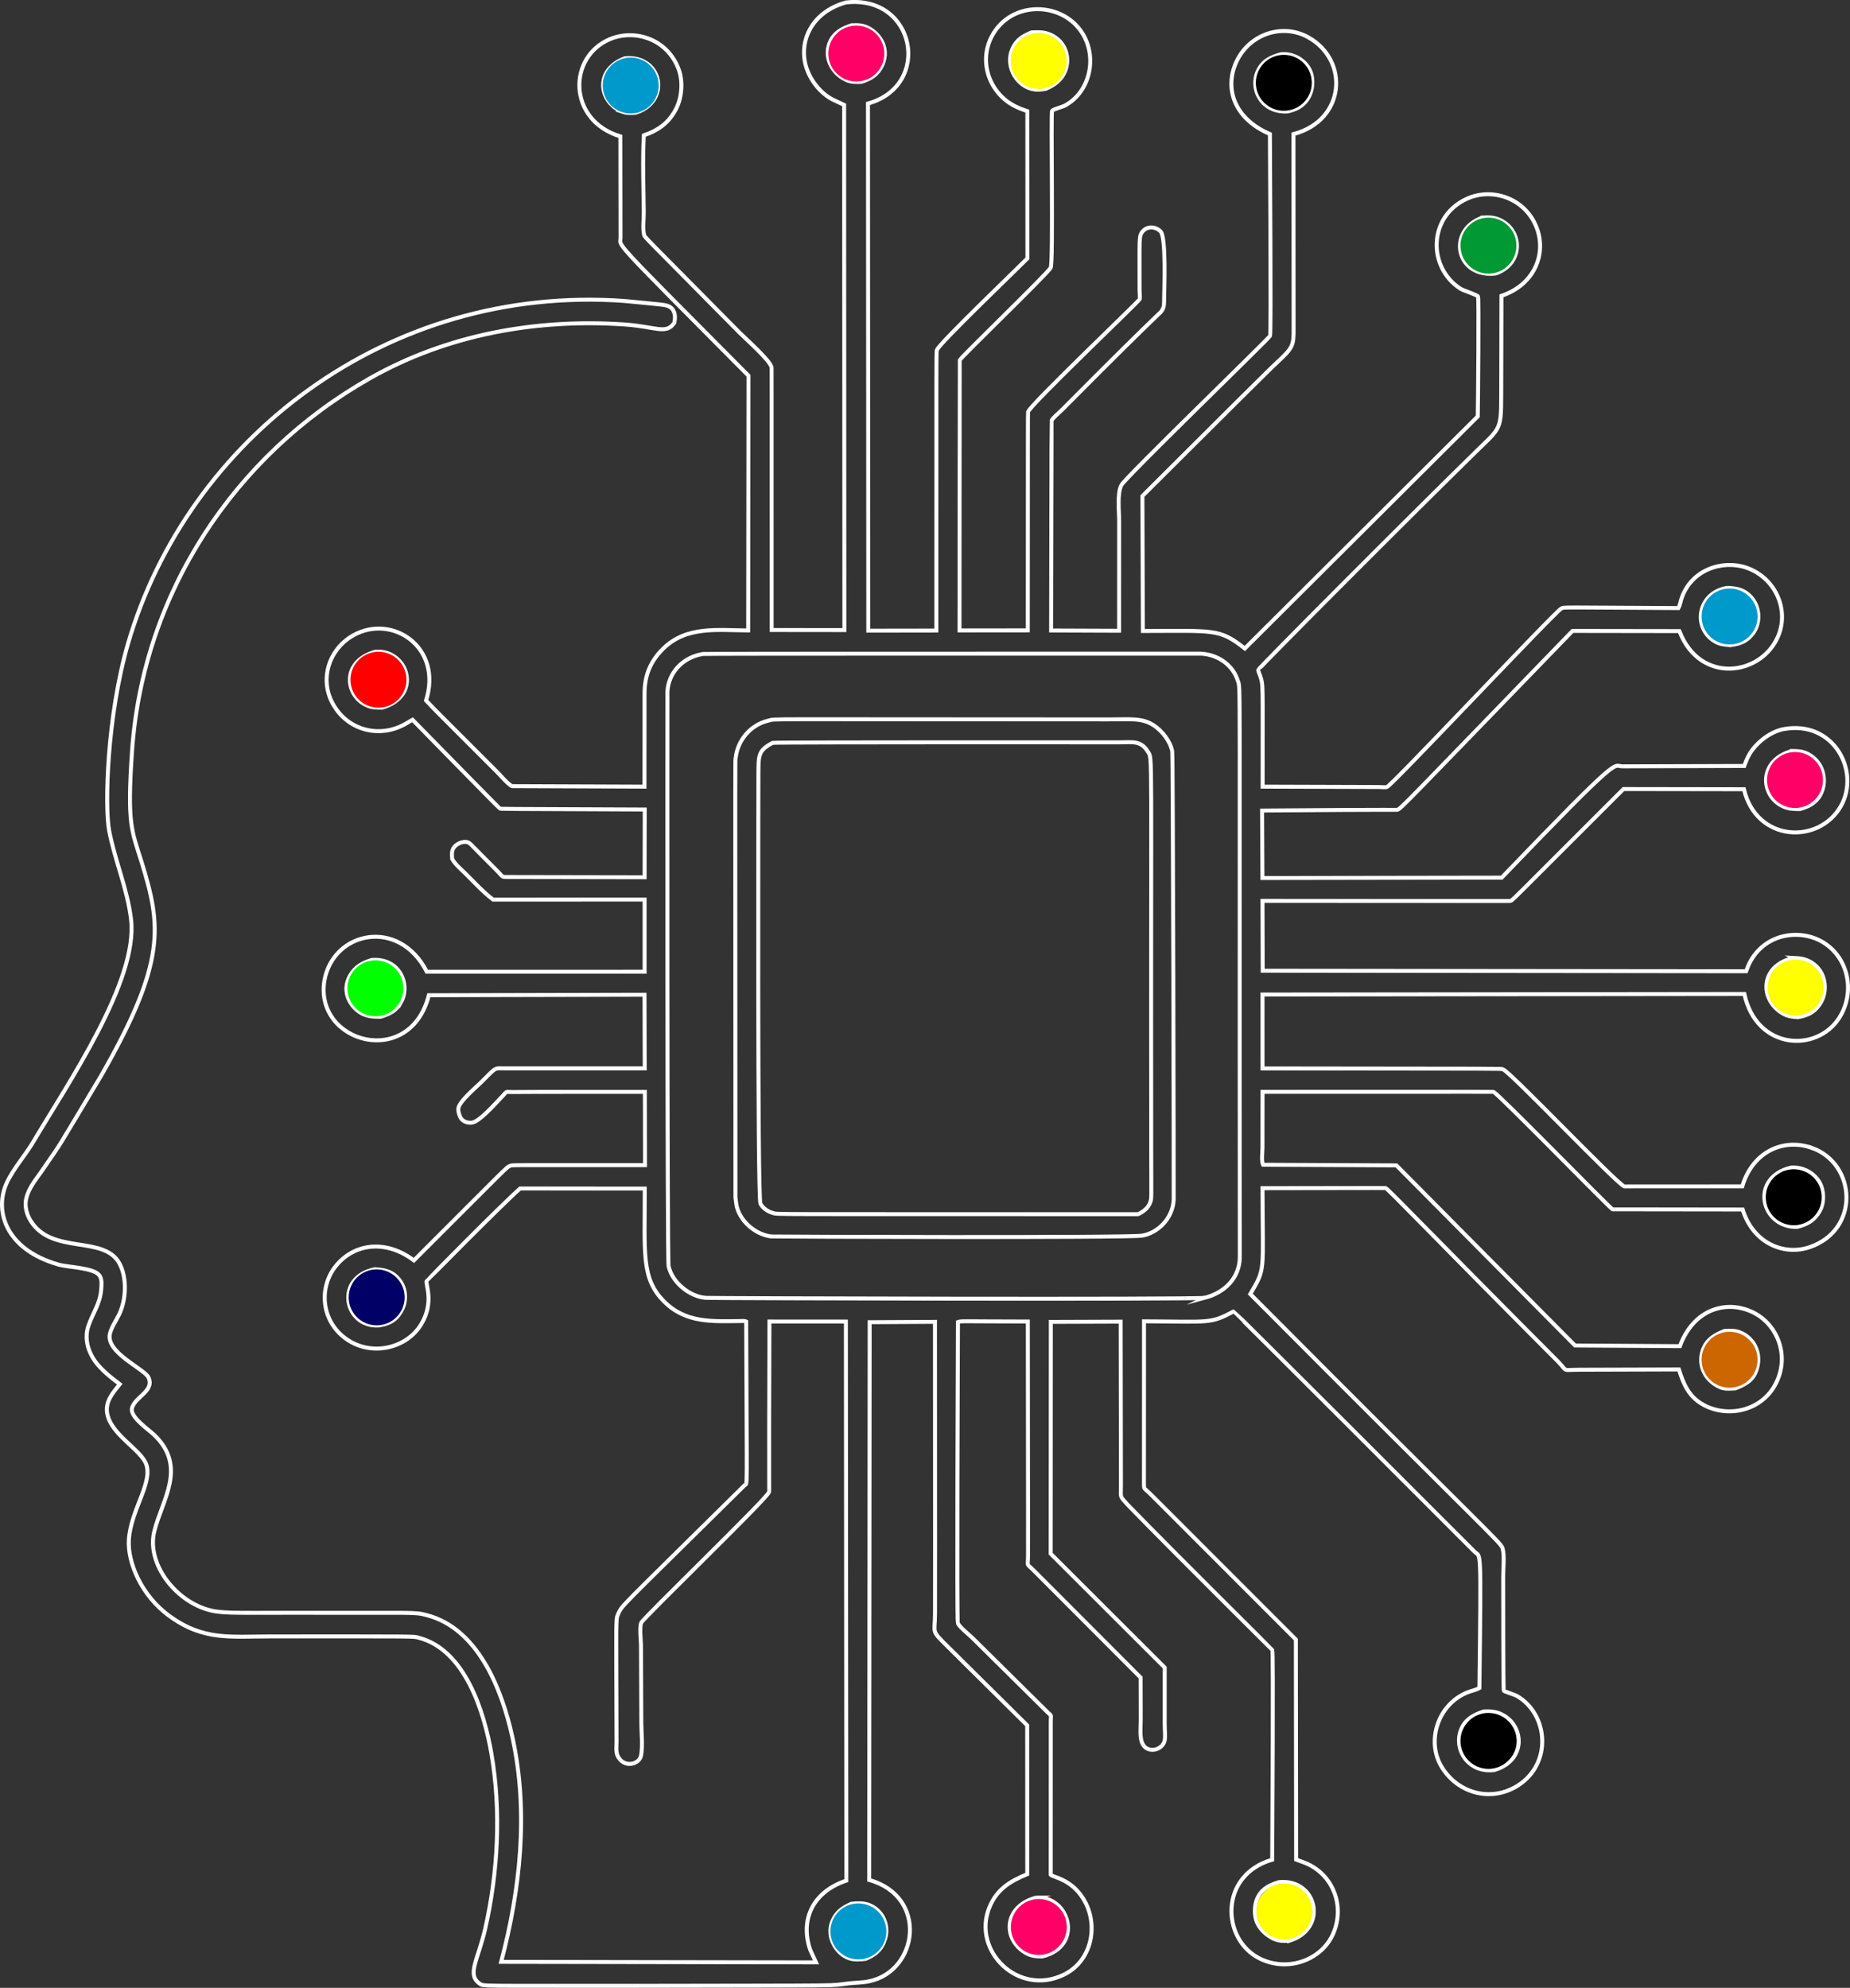 <svg xmlns="http://www.w3.org/2000/svg" viewBox="0 0 4661.82 5010.15"><rect x="0" y="0" width="4661.82" height="5010.15" fill="#333333" stroke="none"/><defs><style>.a{fill:none;stroke:#fff;stroke-miterlimit:10;stroke-width:10px;}.b{fill:red;}.c{fill:#09c;}.d{fill:#f06;}.e{fill:#ff0;}.f{fill:#c60;}.g{fill:#093;}.h{fill:lime;}.i{fill:#006;}</style></defs><title>brain-color-3</title><path class="a" d="M4567.47,2893.88c-69.15-25.82-149.82,5.1-177.12,96.21-318-.24-296.13.48-297.36,0-19.77-7-289-290.68-305.74-295-8-2.08,25.91-1.34-605.8-2.21l-.07-186.27,1214.2-1.43c30.54,141.15,182.63,149.12,239.31,59.88,40.51-63.81,23.88-151.07-41.45-190.43-54.73-33-141.11-24.37-181.68,46.74-4.86,8.52-8.35,17.32-11.68,26.52l-1218.2-1.27-.52-176.09c673.29.07,621.19.87,624.69-.19,6.56-2-14.39,17.33,284.91-281.65l303.53.45c31.71,133.93,189,139.55,244.13,42.89,50.15-87.94-17.77-217.8-144.63-194.3-32.63,6.51-66.13,32.32-83.79,60.25-6.43,10.16-10.69,21.37-14.93,32.56-296.74.93-237,.77-306.89.9-24.88,0,2.57-38.85-304.22,280.53l-603,.93-.83-170.05c361.36-3,338.17-1.19,340.7-1.87,9-2.43,16.4-11.79,441.55-450.78l269.37.4c51.7,135.13,206.55,112.72,248.66,13.07,29.27-69.27-8.66-148.85-80.59-173.14-59.23-20-139.81,4.72-163.51,80.43-2.17,7-3.38,15.35-7,21.61-301.44-1.54-287.94-2.86-295.5,1.38-17.07,9.59-427.47,446.8-439.19,449.68-4.94,1.22-14.53,0-19.87-.06l-293.24-.93c-.17-273.28,2-252.86-6.36-279.65-.95-3-4.91-11.76-4.85-14.41.08-3.94,393.29-398.44,557-558.25,61.54-59.55,54.72-47.67,55.56-179l.47-205.72c83.25-28,114-105.48,88.76-171.65-28.42-74.45-112-102.3-176.05-72.94-98.28,45-98.55,173.49-16.14,226.57,7.36,4.75,42,15.46,44.39,19.61s.05,271.55-.61,302.23l-587,585c-64.65-50.7-75.12-44.22-256.92-44.09l-1.19-340.19c302.57-301.37,240.15-239.39,324.34-322.46,47.72-45.19,56-49.55,56.65-86.83l-.33-502.92C3390.29,303.8,3401,151.57,3296,93.62c-62.31-34.41-143.48-9.85-177.77,56.74-34.11,66.24-12.91,146.7,81.8,187.5,0,54,3.42,501.41.41,508.66-2.85,6.87-363.32,355.5-374.56,376.09s-5.65,67.26-5.7,90.89l-.14,276.25-171.32-.65c.23-111.31.86-528.07,1.4-529.36,2.7-6.49,20.48-21.08,26-26.68,280.44-282.42,243.64-237.45,253.45-253.39,4-6.58,3.81-15.94,3.85-23.42.19-27.42,5.52-157.33-8.61-172.63-11.25-12.17-32.63-14.84-44.7-1.21-11,12.44-8.27,15.1-8.52,148.92,0,5,1.68,18.82,0,23.06-2.35,6-278.2,268.45-281,283.81-.5,2.71-.4,84.43-.66,550.57l-172.06.16c0-.45.38-680.26.7-681.35,1.8-6.28,218.82-215.59,229-232.63,7-11.84,0-392.92,3.65-395.85,6.87-5.52,24.64-8.75,33.61-13.74,70.7-39.32,85.5-146,23-205.74-52-49.74-142-49.83-191.34,6.76-49.13,56.42-39.32,137.75,15.54,184.36,16.82,14.29,36.14,22.53,56.84,29.5l.15,371c-31.8,32.06-223.13,215.36-227.78,230.47-2,6.34-1.69-39.93-1.72,707.53l-171.48.26L2187.2,261c163-45.34,119.63-275.42-55.87-254.73-87.21,24.8-119.22,98.75-99.88,162.41,10,33,35.8,66.44,66.75,82.19l28.92,13.61.61,1323.6-183.27-.2c-.1-711.37.08-659.65-.43-662.28-3.34-17.29-64.46-71.14-80.62-87.37-237.94-241-238.8-240-240.34-246.09-3.89-15.44-.7-40.79-.85-57.3-.58-63.95-3.21-129.94.14-193.71,37.08-12.54,64.58-32.77,82.1-68.37,14-28.46,16.88-68.09,5.72-98.14-29-78-111.92-101.27-172.39-76.29-107.86,44.56-107.62,205.4,25.46,245.5.27,243.58.18,189.71.38,254.67.44,25.26-33.46-9.74,322.49,348.39l-.77,642.14c-75.37-.39-154.75-12.17-213.54,45.2-32.57,31.79-47.36,67.44-47.62,112.8l-.16,235.64c-349.7-1.45-333.88-1.12-334.33-1.39-13-7.69-27.6-26.44-39-37.53-177.79-177.81-145.13-144.72-177-178.3,42.3-134.83-85.6-218.75-182.88-164.45-61.17,34.12-87.52,110.53-51.1,174.63,38.21,67.28,120.08,85.69,183.83,47.76l16-9.28c11,11.18,217.66,222.43,219.92,223.5,3.51,1.64-14.53,1,365.2,2.71l-.32,170.69c-328.06-.55-268.92-.44-339.33-.61-23.72-.14-14.55,2.17-33.84-17.12-68.36-68.24-63.14-64.68-69.13-68.7-10.33-6.93-28.35.44-35.9,8.49-8.94,9.56-7.47,19.49-6.75,31.63,7.61,14.43,23.82,27.34,35.4,38.89,21.81,21.75,43.17,45.12,67.7,63.82l381.86-.16v181.86H1075.51c-70.57-137.69-235.83-101.43-258,21.92-26.37,158,215.52,224.65,263.13,37.36l543.48-1.24.52,185.58c-345.54-.05-277.81-.05-353.4,0-26.32,0-18.91-4.82-58.75,35-12.44,12.41-56.22,48.91-57.52,66.34-.6,8,3.36,21.65,9,27.47,6,6.18,14.79,8.53,23.3,8.3,19.88-.54,61.7-49.5,76.27-64.29,17-17.29,5.92-13,30.1-13.2,65-.42,2.27-.3,331.41-.39l.31,184.67c-353.35-.17-334.28-.39-339.34,1.64-10.73,4.32,4.43-8.59-243,238.45-76.32-57.14-156.75-39.11-199.32,17.38-41.85,55.52-33.2,141.33,34.4,184.36,63.49,40.43,148.2,17.95,183.44-41,33-55.16,10.71-99.18,13.45-108.77.13-.45,186.13-189.52,235.61-233.18l314.14.14c.39,163.68-9.93,226.1,49.23,285.16,54,53.91,120.31,49.57,190.94,48.79,4.93,0,11-1.11,15.38,1.18,1.59,451.59,3.62,404.84-4,412.74-326.58,322.94-306.88,299.86-319.11,325.41-6,13.83-4.26,11.07-3.6,320.29,0,10.53-1.9,25.21,2.23,34.91,14,32.76,55.11,24.74,59.68,0,4.53-24.56.62-57,.55-82.38l-.82-194.76c-.15-14.27-4.18-44.62.64-57,4.47-11.46,318.22-314.26,321.86-329.08,1.49-6.1-.54,32,1.17-430.16l192.63.08,1.18,1409c-89.25,30-116.14,103.72-90.67,175.42l14.2,30.74-793.33-1.33c48.28-182.42,69.25-378.19,28.74-564.28-27.79-127.7-89.1-276.71-216.81-309.71-32.31-8.36-23.88-5-349-5.77-142.64-.11-171,2-206.22-9.14C438.16,4030,369,3939,388.91,3859c19.6-78.76,83.55-162-.25-242.34-14.75-14.15-61.36-45.26-56.16-67.14,6.92-29.14,57.42-43,41.75-77.62-9.92-21.86-107.73-62.41-97.39-109.91,3.47-15.94,16.21-34.29,23.42-49.25,17.7-36.79,20.4-92.22.58-128.57-39.06-71.64-168.58-21.21-222.81-106-10.88-17-16.75-38.69-11.74-58.53,6.13-24.31,21.46-43.57,35.77-63.57,60.93-88.9,27.5-35.72,152.72-244.79,165.87-289.38,150.86-379.5,102.25-537.71-24.72-80.45-37.5-92.89-24.19-282.3,27.74-395,256.58-743.32,598.8-937.52,195.08-110.7,419.48-151,641.66-136,79.83,5.38,105,26.45,125.87-4.08,5.24-23.21-2.91-36.83-13.92-41.55-9.91-4.24-10.94-3.79-111.55-13.58C973.35,715.58,472.24,1108.15,322.64,1622c-53.43,183.56-59.08,411.62-47.57,471.8,14.46,75.55,46.17,146.83,55.17,223.57,18,153.86-155.8,408.23-250,566.48-19.7,31.38-45.58,61.33-61.83,94.41-33.84,68.9-8.22,170.12,129.85,209.22,23.85,6.75,88.22,7.54,102.23,27,7,9.73,5.31,23.15,4.56,34.53-2.39,36.61-21.17,60-32.35,93-11.94,35.31,1.7,72.69,25.49,99.63,15.91,18,34.42,32.63,53.57,47-16.72,21-35.87,42.26-32,71.26,7.58,56.44,88.38,94,99.68,133.54C383,3741,329,3807.78,324.7,3881.62c-3.23,55.61,30.63,139.83,103.28,192.12,86,61.86,151.93,50.64,256.12,50.64,373.72,0,355.81-.51,370.36,3.19,117.89,30,166.07,188.43,184,293.15,24.59,143.33,16.46,298.08-15.62,439.62-17.93,79-47,115.47-14.85,138.66,10.89,7.87-8.23,5.69,370.47,6.15,595.29-1.06,501.18.23,561.21-6.32,16.89-1.84,33.49-1.69,50.25-5.16,124.15-25.76,149.77-213.77.32-255.41l1.22-1405.8,164.55-.88c.38,696.13.39,551.32.14,735.5-.24,52-11.25,40,32.38,83.44l199.89,198,.17,375.13c-43.85,17.86-77.14,38.46-95.51,83.92-44.38,110,73.64,225.15,187.82,169.34,68.81-33.63,86.62-119.08,54.22-181.9-30.62-59.36-83-63.53-87.27-69.78-.31-.45,0,18.67,0-387.48,0-18.12,3.16-11.21-7.63-21.73-37.66-37-3.63-3.35-189.29-187.29-9.64-9.53-31-25.77-37.18-37.32-3.12-5.83,0-686.2.24-759.35,10.33-3.16,2-1.56,176-1.33.69,588.35.62,479.47.5,590.72-.08,29.23-5.47,16.82,15.17,37.53,22.31,22.38,242,242.65,268.59,269.12l.25,106.08c0,27.13-4.22,52.64,9.2,67.61,10,11.1,31.44,12.26,44.69-2.59,11.09-12.43,6.43-24.81,6.52-59.08v-137.3l-287.3-286.92.36-584.19,176-.63c.61,386.49.48,315.49.7,413,.12,31.51-4.48,24.51,16.21,47.73,125,128.77,364.32,365,365.27,366.92,2.91,5.85-.07,478.24-.31,528.41-135.23,39.2-128,202.45-30.33,249.69,71.49,34.59,156.44,2.3,184.6-64.65,29.9-71.06-2.94-149.54-71.51-177l-22.48-8.34-.68-554.65c-354-354.3-290.37-290.62-364-364.23-20.94-20.84-18.2-12-18.81-30l.16-407.71c165.12.73,166.39,6.67,223.65-23.86.68-.36,1.28-1.23,2-1.1,2.41.42,558.52,556.66,607.31,605.69,15.81,15.87,16.7-25.09,12.21,343.48-9.78,5.58-21.67,7.38-32.12,11.8-73.26,31-101.35,122-63.93,185.47,39.83,67.61,125,92.07,193.39,48.27,87.3-55.95,76.08-180.44-3.43-225.89-4.32-2.47-31.42-11.06-32.41-12.49-1.74-2.49-1.38-266.51-1.53-288.87-.14-20.08,3.59-51.65-1.52-70.26-4.09-14.89-39.72-41.9-635.79-641,39.12-67.07,31.21-49,30.82-266.78,331-.53,309.58-.5,310.57-.05,7.4,3.35,120.66,122.63,434.94,437.9,24.92,26,6.71,19.72,54.48,19.72l249.2-.73c12,37.88,25.46,69.48,62.28,89.42,60.86,33,147.07,16,182.59-55.07,35-70.12,2.88-148-57.33-177.84-66.89-33.15-150.67-9.1-185,84.81l-264.34-1.68-450-453.94-336.11-1.57c-4.53-9.9-1.45-32-1.44-43.37l.2-140.47c624.21.18,579.26-.55,582.57.64,11.38,4.1,292.12,291.85,299.28,295.42.89.44-16.14-.1,328,.56,26.09,84.88,104.22,117.62,170.09,94.47,125.6-44.17,116.21-208.06,6-249.21Zm-46.89-479.58c17.24.87,30.43,2.66,45.28,12.24,37.36,24.07,41,74.12,19,105.59-14.19,20.27-30.45,27.4-54.15,31.5-13.57-.83-24.79-1.77-36.87-8.46-61.33-34-60.14-123,26.76-140.86Zm-4.95-521.58c13.61.08,25.71.7,38.21,6.59,39.95,18.83,52.86,67.63,33.32,103.84-11.24,20.84-29.77,29.85-51.53,36-14.84,0-27.5-.15-41.43-6.22-58.58-25.5-65.27-116.57,21.43-140.19ZM4353,1481.58c17.49,1.07,32.45,2.36,47.37,12.68,34.49,23.83,39.36,72.14,16.89,102.09-15.42,20.55-32.46,26.47-56.64,29.66-15-1.06-26.91-1.81-40-9.77-57-34.59-42.58-123.13,32.41-134.66ZM3735.38,548.37c15.53-1,30-.83,44.43,6,59.42,28,58,111.36-10.78,135-101.15,12.08-123.9-109.12-33.65-140.94ZM3173.38,172c12.67-21,32.15-29.22,54.59-35.28,38-3.67,70.88,22.75,77.28,53.35,4.32,20.61.89,43.17-11.08,60.73s-29.72,26-50,30.11c-69.75,3.9-98-63.87-70.8-108.91Zm-622.71-47.81c9.67-23.1,26.5-33.43,48.58-42.51,13.8-.65,26.33-1.29,39.78,2.77,41.51,12.54,60.5,56.22,45,94.61-9.27,23-26.74,35.33-48.58,44.81-13.4,2.4-26.52,3.5-39.69-.92-38.72-13-61.61-59.35-45.11-98.76ZM1571.21,282.49c-59-19.07-78.73-104.87,3.71-135.75,94.22-8.29,117.13,109,27,137.44-10.17.54-20.91,1.49-30.75-1.69Zm-608.08,1501c-14.42.34-27.77-.27-41-6.61-52.7-25.2-62.52-109.85,23.24-134.14,15.8-.66,26.72.22,40.87,7.55,52.18,27,59.7,110-23.09,133.2Zm47.43,742.18c-12.71,22.56-28.32,30-51.81,37-16.89,0-31.8-.32-47.21-8.49-26.23-13.91-53.81-53.53-29-96,12.5-21.41,31.47-32.08,54.67-38.8,71.47-5.23,97.4,63.72,73.36,106.37ZM1006,3312.41c-13.72,19-29.67,24.7-51.92,28.32-87.54,5-112.11-121.84-9-141.89,16.5,1.19,32.94,3.27,46.83,13.11,28.43,20.11,40.89,63.33,14.12,100.47Zm1605.2,1470.2c85.46-4.47,119.85,123.85,15,148.42-13.7,0-25.45-.77-37.88-7.05-61-30.83-63.63-118.22,22.93-141.37Zm637.59,109c-14.43.53-26.66.91-40.08-5.58-19.31-9.35-37.16-26.09-43.47-47.12-5.4-18-3.89-41.77,5.05-58.51,11.47-21.47,30.6-30.12,52.59-36.75,96.69-9.53,125.11,117.6,25.91,148ZM2092.58,103.45c11-22.32,30.71-32.31,53.22-39.74,15.67-.74,28.4-.48,42.78,6.94,29.24,15.09,56.76,55.15,31.1,100.15-11.25,19.73-28.22,29.17-49.33,35.51-13.51.46-25.63,1-38.22-4.86C2092.23,182.8,2075.13,139,2092.58,103.45Zm135.18,4790.7c-9.46,22.79-24.42,33.76-46.39,42.94-13.81,1.86-28.84,2.88-42.17-1.72-32.11-11.06-57.46-53.85-42.19-91.87,9.6-23.91,25.74-35.48,48.32-45.28,13.49-1.66,29.58-2.12,42.61,2.28,35,11.84,56.64,53.14,39.82,93.65ZM3036,3271c-29.29,4.63-1240.9,1.18-1256.4.16-41.4-2.71-85.5-38.37-94.81-79.75-3.92-17.44-3-1447.7-2.91-1449.3,2.41-41.68,33.3-84.47,89.28-93.86,17.82-1.13,971.37-.54,1254.2-.75,46,1.85,82.47,31.13,93.73,67.87,7.45,24.32,3.88-65.11,5.08,1455.2-1.77,51.13-37.62,87-88.18,100.44ZM3786.38,4322c55.29,28.86,59.82,116.52-21.84,139.4-69.92,7.55-105.64-59.86-79.49-109.3,11.42-21.58,31.63-31.36,53.66-38.49,17.89-.73,31.27-.17,47.67,8.39Zm507-925.32c10.29-22.82,30.08-33.28,52-42.23,13.08-.86,26.4-1.35,38.83,3.45,37.59,14.51,58.77,58.11,38.89,102.64-9.44,21.13-30.2,31-50.43,38.81-12.55.67-25.95,2.25-37.77-2.88-44-19.08-57.89-63.44-41.5-99.79ZM4585.19,3053c-13.87,23.79-31.21,32.74-56.63,39.39-92,2.11-121-125.08-14.89-149.68,37.1-2.43,68.69,21.85,77,50.5,5.54,19.17,4.73,42.32-5.46,59.79Z"/><path class="a" d="M2953.87,1893.18c-5.4-25.83-25.92-51.9-47.67-65.73-29-18.45-58.31-14.26-113.13-14.26-913.62,0-833.6-2.27-857.43,3.28-44.45,10.34-76.4,49.3-81.46,91.62-2.15,18.06-1.21-106.53-.93,1109.6,2.13,17.26,1.64,13.49,2.38,18.54,6.26,37.72,44.69,74.9,87.81,80.14,5.85.71,892.44,3.81,934-2,38.69-6,77.36-41.93,80.12-90,.41-7.12-1.62-1121.4-3.65-1131.1Zm-55.12,1136.4c-5.16,14.91-17.26,24.59-31.23,30.65-971.44-.42-904.09,1-920.52-3.21-11.64-3-25.29-12.46-30.78-23.37-7.87-15.67-5.1-1085.3-5.09-1085.9.33-44.19-.19-56.69,35.9-75.54,14.83-1.83,872.74-1.2,873.26-1.2,32.88.1,54.6-5.94,72.53,24,12,20,6.92-30.52,8.16,1014.3.23,114,1.09,110.68-2.23,120.26Z"/><circle class="b" cx="953.59" cy="1713.07" r="70.5" transform="translate(-890.11 2379.95) rotate(-80.78)"/><circle class="c" cx="1589.33" cy="215.54" r="70.5"/><circle class="c" cx="4358.36" cy="1553.8" r="70.5"/><circle class="c" cx="2163.01" cy="4867.85" r="70.5"/><circle class="d" cx="2157.81" cy="135.01" r="70.5"/><circle class="d" cx="4523.22" cy="1965.94" r="70.5"/><circle class="d" cx="2617.71" cy="4856.77" r="70.5"/><circle class="e" cx="2617.31" cy="153.58" r="70.5"/><circle class="e" cx="4524.79" cy="2488.97" r="70.5"/><circle class="e" cx="3236.39" cy="4817.51" r="70.5"/><circle cx="3235.09" cy="208.72" r="70.5"/><circle cx="4520" cy="3017.56" r="70.5"/><circle class="f" cx="4358.36" cy="3427.09" r="70.5"/><circle cx="3750.74" cy="4387.76" r="70.5"/><circle class="g" cx="3750.74" cy="619.07" r="70.5"/><circle class="h" cx="946.07" cy="2490.89" r="70.5"/><circle class="i" cx="949.17" cy="3269.86" r="70.5"/></svg>